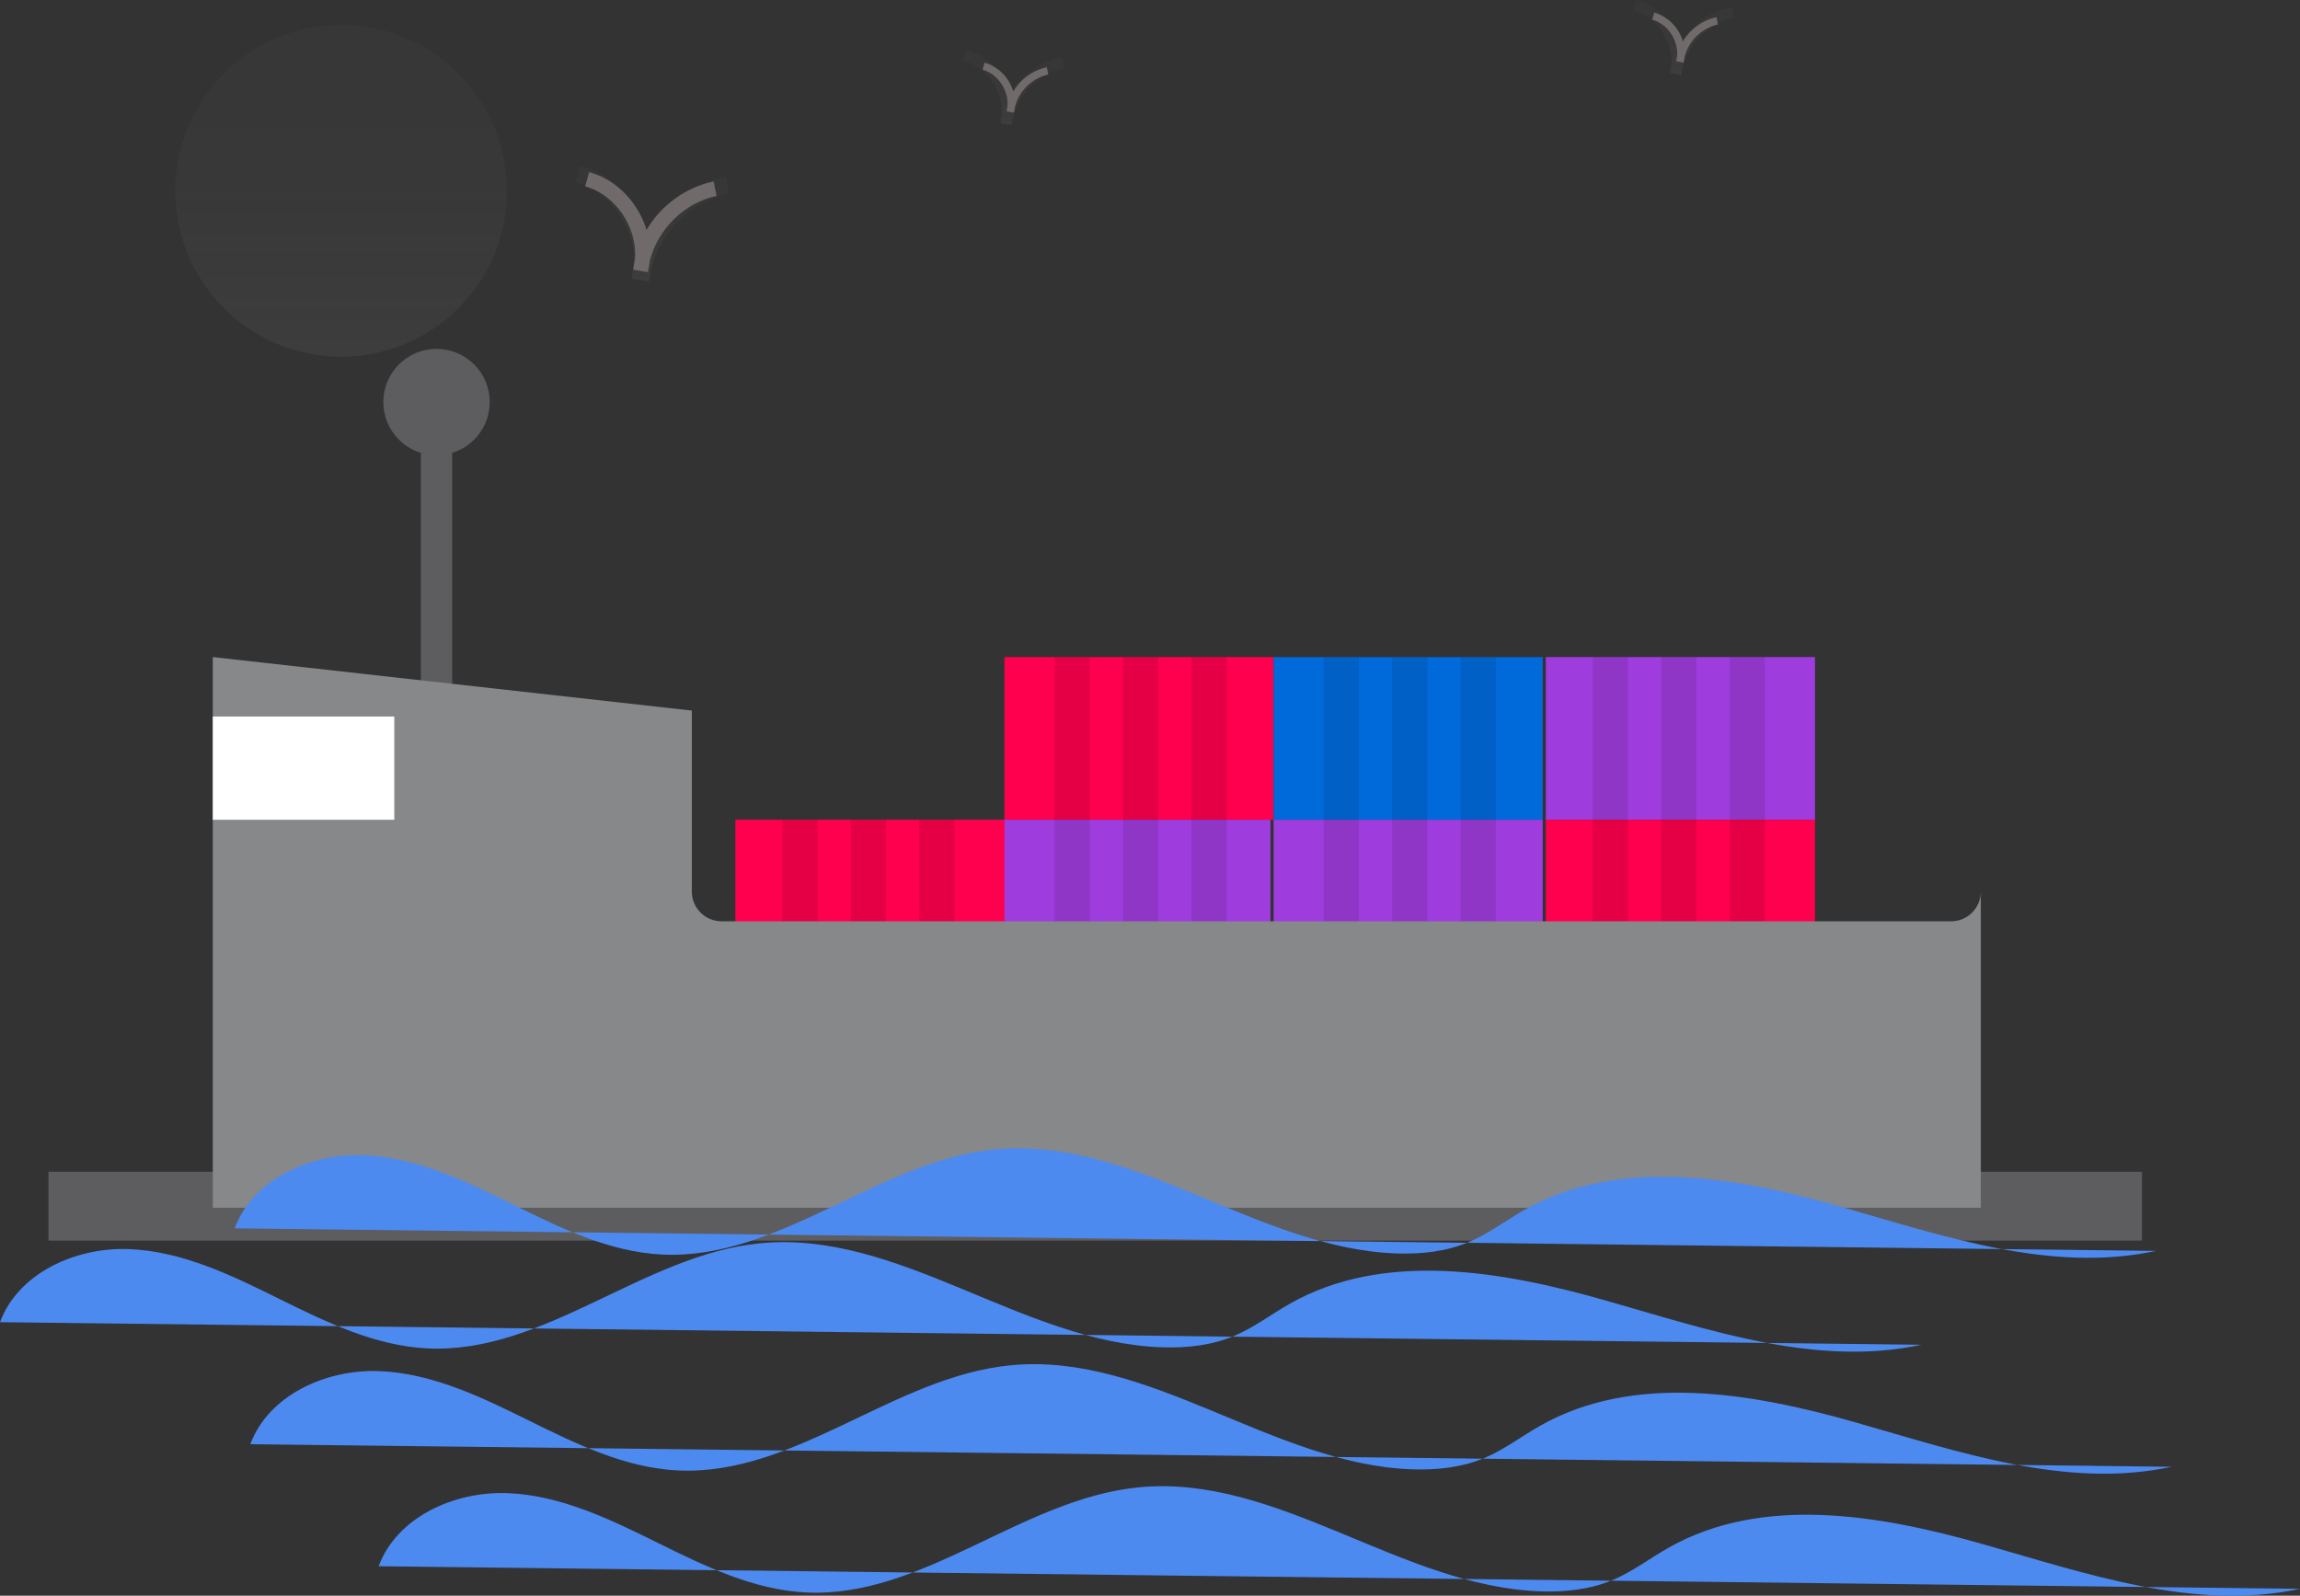<?xml version="1.0" encoding="UTF-8"?>
<svg width="735px" height="510px" viewBox="0 0 735 510" version="1.1" xmlns="http://www.w3.org/2000/svg" xmlns:xlink="http://www.w3.org/1999/xlink">
    <rect x="0" y="0" width="735" height="510" fill="#333333" stroke="none"/>
    <title>undraw_Container_ship_ok1c(1)</title>
    <defs>
        <linearGradient x1="50%" y1="100%" x2="50%" y2="0%" id="linearGradient-1">
            <stop stop-color="#808080" stop-opacity="0.25" offset="0%"></stop>
            <stop stop-color="#808080" stop-opacity="0.12" offset="53.514%"></stop>
            <stop stop-color="#808080" stop-opacity="0.1" offset="100%"></stop>
        </linearGradient>
        <linearGradient x1="50%" y1="100%" x2="50%" y2="-0%" id="linearGradient-2">
            <stop stop-color="#808080" stop-opacity="0.25" offset="0%"></stop>
            <stop stop-color="#808080" stop-opacity="0.12" offset="53.514%"></stop>
            <stop stop-color="#808080" stop-opacity="0.1" offset="100%"></stop>
        </linearGradient>
        <linearGradient x1="50%" y1="100%" x2="50%" y2="-1.32563943e-15%" id="linearGradient-3">
            <stop stop-color="#808080" stop-opacity="0.25" offset="0%"></stop>
            <stop stop-color="#808080" stop-opacity="0.12" offset="53.514%"></stop>
            <stop stop-color="#808080" stop-opacity="0.1" offset="100%"></stop>
        </linearGradient>
    </defs>
    <g id="Product---ArgusHack" stroke="none" stroke-width="1" fill="none" fill-rule="evenodd">
        <g id="Desktop-HD-1080P" transform="translate(-240, -2096)" fill-rule="nonzero">
            <g id="Features" transform="translate(218, 712)">
                <g id="undraw_Container_ship_ok1c(1)" transform="translate(22, 1384)">
                    <rect id="Rectangle" stroke="#5D5D60" fill="#5D5D60" x="135" y="129" width="9" height="116"></rect>
                    <rect id="Rectangle" fill="#FE004D" x="321" y="210" width="86" height="52"></rect>
                    <rect id="Rectangle" fill="#006ADA" x="407" y="210" width="86" height="52"></rect>
                    <rect id="Rectangle" fill="#9E3CDD" x="494" y="210" width="86" height="52"></rect>
                    <rect id="Rectangle" fill="#9E3CDD" x="320" y="262" width="86" height="52"></rect>
                    <rect id="Rectangle" fill="#FE004D" x="235" y="262" width="86" height="52"></rect>
                    <rect id="Rectangle" fill="#9E3CDD" x="407" y="262" width="86" height="52"></rect>
                    <rect id="Rectangle" fill="#FE004D" x="494" y="262" width="86" height="52"></rect>
                    <g id="Group" opacity="0.1" transform="translate(337, 210)" fill="#000000">
                        <rect id="Rectangle" x="0" y="0" width="11.25" height="52"></rect>
                        <rect id="Rectangle" x="21.875" y="0" width="11.25" height="52"></rect>
                        <rect id="Rectangle" x="43.75" y="0" width="11.25" height="52"></rect>
                    </g>
                    <g id="Group" opacity="0.1" transform="translate(423, 210)" fill="#000000">
                        <rect id="Rectangle" x="0" y="0" width="11.25" height="52"></rect>
                        <rect id="Rectangle" x="21.875" y="0" width="11.25" height="52"></rect>
                        <rect id="Rectangle" x="43.75" y="0" width="11.25" height="52"></rect>
                    </g>
                    <g id="Group" opacity="0.1" transform="translate(509, 210)" fill="#000000">
                        <rect id="Rectangle" x="0" y="0" width="11.25" height="52"></rect>
                        <rect id="Rectangle" x="21.875" y="0" width="11.25" height="52"></rect>
                        <rect id="Rectangle" x="43.75" y="0" width="11.25" height="52"></rect>
                    </g>
                    <g id="Group" opacity="0.1" transform="translate(337, 262)" fill="#000000">
                        <rect id="Rectangle" x="0" y="0" width="11.25" height="52"></rect>
                        <rect id="Rectangle" x="21.875" y="0" width="11.25" height="52"></rect>
                        <rect id="Rectangle" x="43.75" y="0" width="11.25" height="52"></rect>
                    </g>
                    <g id="Group" opacity="0.1" transform="translate(250, 262)" fill="#000000">
                        <rect id="Rectangle" x="0" y="0" width="11.25" height="52"></rect>
                        <rect id="Rectangle" x="21.875" y="0" width="11.25" height="52"></rect>
                        <rect id="Rectangle" x="43.75" y="0" width="11.25" height="52"></rect>
                    </g>
                    <g id="Group" opacity="0.1" transform="translate(423, 262)" fill="#000000">
                        <rect id="Rectangle" x="0" y="0" width="11.25" height="52"></rect>
                        <rect id="Rectangle" x="21.875" y="0" width="11.25" height="52"></rect>
                        <rect id="Rectangle" x="43.75" y="0" width="11.25" height="52"></rect>
                    </g>
                    <g id="Group" opacity="0.1" transform="translate(509, 262)" fill="#000000">
                        <rect id="Rectangle" x="0" y="0" width="11.25" height="52"></rect>
                        <rect id="Rectangle" x="21.875" y="0" width="11.25" height="52"></rect>
                        <rect id="Rectangle" x="43.75" y="0" width="11.25" height="52"></rect>
                    </g>
                    <rect id="Rectangle" stroke="#5D5D60" fill="#5D5D60" x="16" y="375" width="668" height="21"></rect>
                    <path d="M623.531,294.448 L230.556,294.448 C225.332,294.433 221.102,290.202 221.087,284.978 L221.087,227.108 L68,210 L68,386 L633,386 L633,284.978 C632.985,290.202 628.754,294.433 623.531,294.448 L623.531,294.448 Z" id="Path" fill="#86888A"></path>
                    <rect id="Rectangle" fill="#FFFFFF" x="68" y="229" width="58" height="33"></rect>
                    <circle id="Oval" stroke="#5D5D60" fill="#5D5D60" cx="139.5" cy="128.5" r="16.5"></circle>
                    <path d="M75,392.575 C80.867,376.784 99.314,368.559 116.191,369.218 C133.067,369.876 148.787,377.478 163.915,384.966 C179.044,392.455 194.709,400.13 211.578,400.955 C249.067,402.788 280.616,370.966 317.974,367.355 C362.385,363.062 401.797,399.121 446.391,400.606 C454.234,400.867 462.232,400.002 469.454,396.943 C475.74,394.28 481.218,390.06 487.155,386.693 C517.118,369.703 554.594,376.118 587.743,385.539 C620.892,394.959 655.303,407.028 689,399.791" id="Path" fill="#4D8AF0"></path>
                    <path d="M0,422.575 C5.867,406.784 24.314,398.559 41.191,399.218 C58.067,399.876 73.787,407.478 88.915,414.966 C104.044,422.455 119.709,430.13 136.578,430.955 C174.067,432.788 205.616,400.966 242.974,397.355 C287.385,393.062 326.797,429.121 371.391,430.606 C379.234,430.867 387.232,430.002 394.454,426.943 C400.74,424.28 406.218,420.06 412.155,416.693 C442.118,399.703 479.594,406.118 512.743,415.539 C545.892,424.959 580.303,437.028 614,429.791" id="Path" fill="#4D8AF0"></path>
                    <path d="M80,461.575 C85.867,445.784 104.314,437.559 121.191,438.218 C138.067,438.876 153.787,446.478 168.915,453.966 C184.044,461.455 199.709,469.13 216.578,469.955 C254.067,471.788 285.616,439.966 322.974,436.355 C367.385,432.062 406.797,468.121 451.391,469.606 C459.234,469.867 467.232,469.002 474.454,465.943 C480.74,463.28 486.218,459.06 492.155,455.693 C522.118,438.703 559.594,445.118 592.743,454.539 C625.892,463.959 660.303,476.028 694,468.791" id="Path" fill="#4D8AF0"></path>
                    <path d="M121,500.575 C126.867,484.784 145.314,476.559 162.191,477.218 C179.067,477.876 194.787,485.478 209.915,492.966 C225.044,500.455 240.709,508.13 257.578,508.955 C295.067,510.788 326.616,478.966 363.974,475.355 C408.385,471.062 447.797,507.121 492.391,508.606 C500.234,508.867 508.232,508.002 515.454,504.943 C521.74,502.28 527.218,498.06 533.155,494.693 C563.118,477.703 600.594,484.118 633.743,493.539 C666.892,502.959 701.303,515.028 735,507.791" id="Path" fill="#4D8AF0"></path>
                    <g id="Group" opacity="0.5" transform="translate(184, 53)" fill="url(#linearGradient-1)">
                        <path d="M23.363,37 L17.912,36.046 C18.054,34.713 18.274,33.39 18.57,32.082 C19.495,20.524 11.392,8.363 0,5.295 L1.458,0 C11.838,2.795 19.843,11.386 22.88,21.39 C28.308,12.204 37.387,5.693 47.903,3.447 L49,8.828 C37.058,11.21 26.908,21.252 24.069,32.956 C23.935,34.319 23.699,35.671 23.363,37 L23.363,37 Z" id="Path"></path>
                    </g>
                    <path d="M207.025,87 L202.353,86.175 C202.475,85.022 202.663,83.878 202.917,82.747 C203.71,72.751 196.765,62.233 187,59.58 L188.25,55 C197.147,57.417 204.008,64.847 206.612,73.5 C211.264,65.555 219.046,59.924 228.059,57.981 L229,62.635 C218.764,64.695 210.064,73.38 207.631,83.502 C207.516,84.682 207.314,85.851 207.025,87 L207.025,87 Z" id="Path" fill="#706A6A"></path>
                    <g id="Group" opacity="0.5" transform="translate(308, 16)" fill="url(#linearGradient-2)">
                        <path d="M15.258,24 L11.698,23.381 C11.79,22.517 11.934,21.658 12.127,20.81 C12.732,13.313 7.44,5.424 0,3.435 L0.952,0 C7.731,1.813 12.959,7.385 14.942,13.875 C18.487,7.916 24.416,3.693 31.283,2.236 L32,5.726 C24.201,7.271 17.573,13.785 15.719,21.377 C15.631,22.261 15.477,23.138 15.258,24 Z" id="Path"></path>
                    </g>
                    <g id="Group" opacity="0.5" transform="translate(522, 0)" fill="url(#linearGradient-2)">
                        <path d="M15.258,24 L11.698,23.381 C11.79,22.517 11.934,21.658 12.127,20.81 C12.732,13.313 7.44,5.424 0,3.435 L0.952,0 C7.731,1.813 12.959,7.385 14.942,13.875 C18.487,7.916 24.416,3.693 31.283,2.236 L32,5.726 C24.201,7.271 17.573,13.785 15.719,21.377 C15.631,22.261 15.477,23.138 15.258,24 L15.258,24 Z" id="Path"></path>
                    </g>
                    <path d="M324.013,36 L321.677,35.587 C321.737,35.011 321.832,34.439 321.959,33.873 C322.355,28.875 318.882,23.616 314,22.29 L314.625,20 C319.062,21.326 322.52,24.81 323.806,29.25 C326.132,25.277 330.023,22.462 334.53,21.491 L335,23.817 C329.757,25.017 325.63,29.047 324.315,34.251 C324.258,34.841 324.157,35.425 324.013,36 L324.013,36 Z" id="Path" fill="#706A6A"></path>
                    <path d="M538.013,20 L535.677,19.587 C535.737,19.011 535.832,18.439 535.959,17.873 C536.355,12.875 532.882,7.616 528,6.29 L528.625,4 C533.062,5.326 536.52,8.81 537.806,13.25 C540.132,9.277 544.023,6.462 548.53,5.491 L549,7.817 C543.757,9.017 539.63,13.047 538.315,18.251 C538.258,18.841 538.157,19.425 538.013,20 L538.013,20 Z" id="Path" fill="#706A6A"></path>
                    <g id="Group" opacity="0.5" transform="translate(56, 8)" fill="url(#linearGradient-3)">
                        <circle id="Oval" cx="53" cy="53" r="53"></circle>
                    </g>
                </g>
            </g>
        </g>
    </g>
</svg>